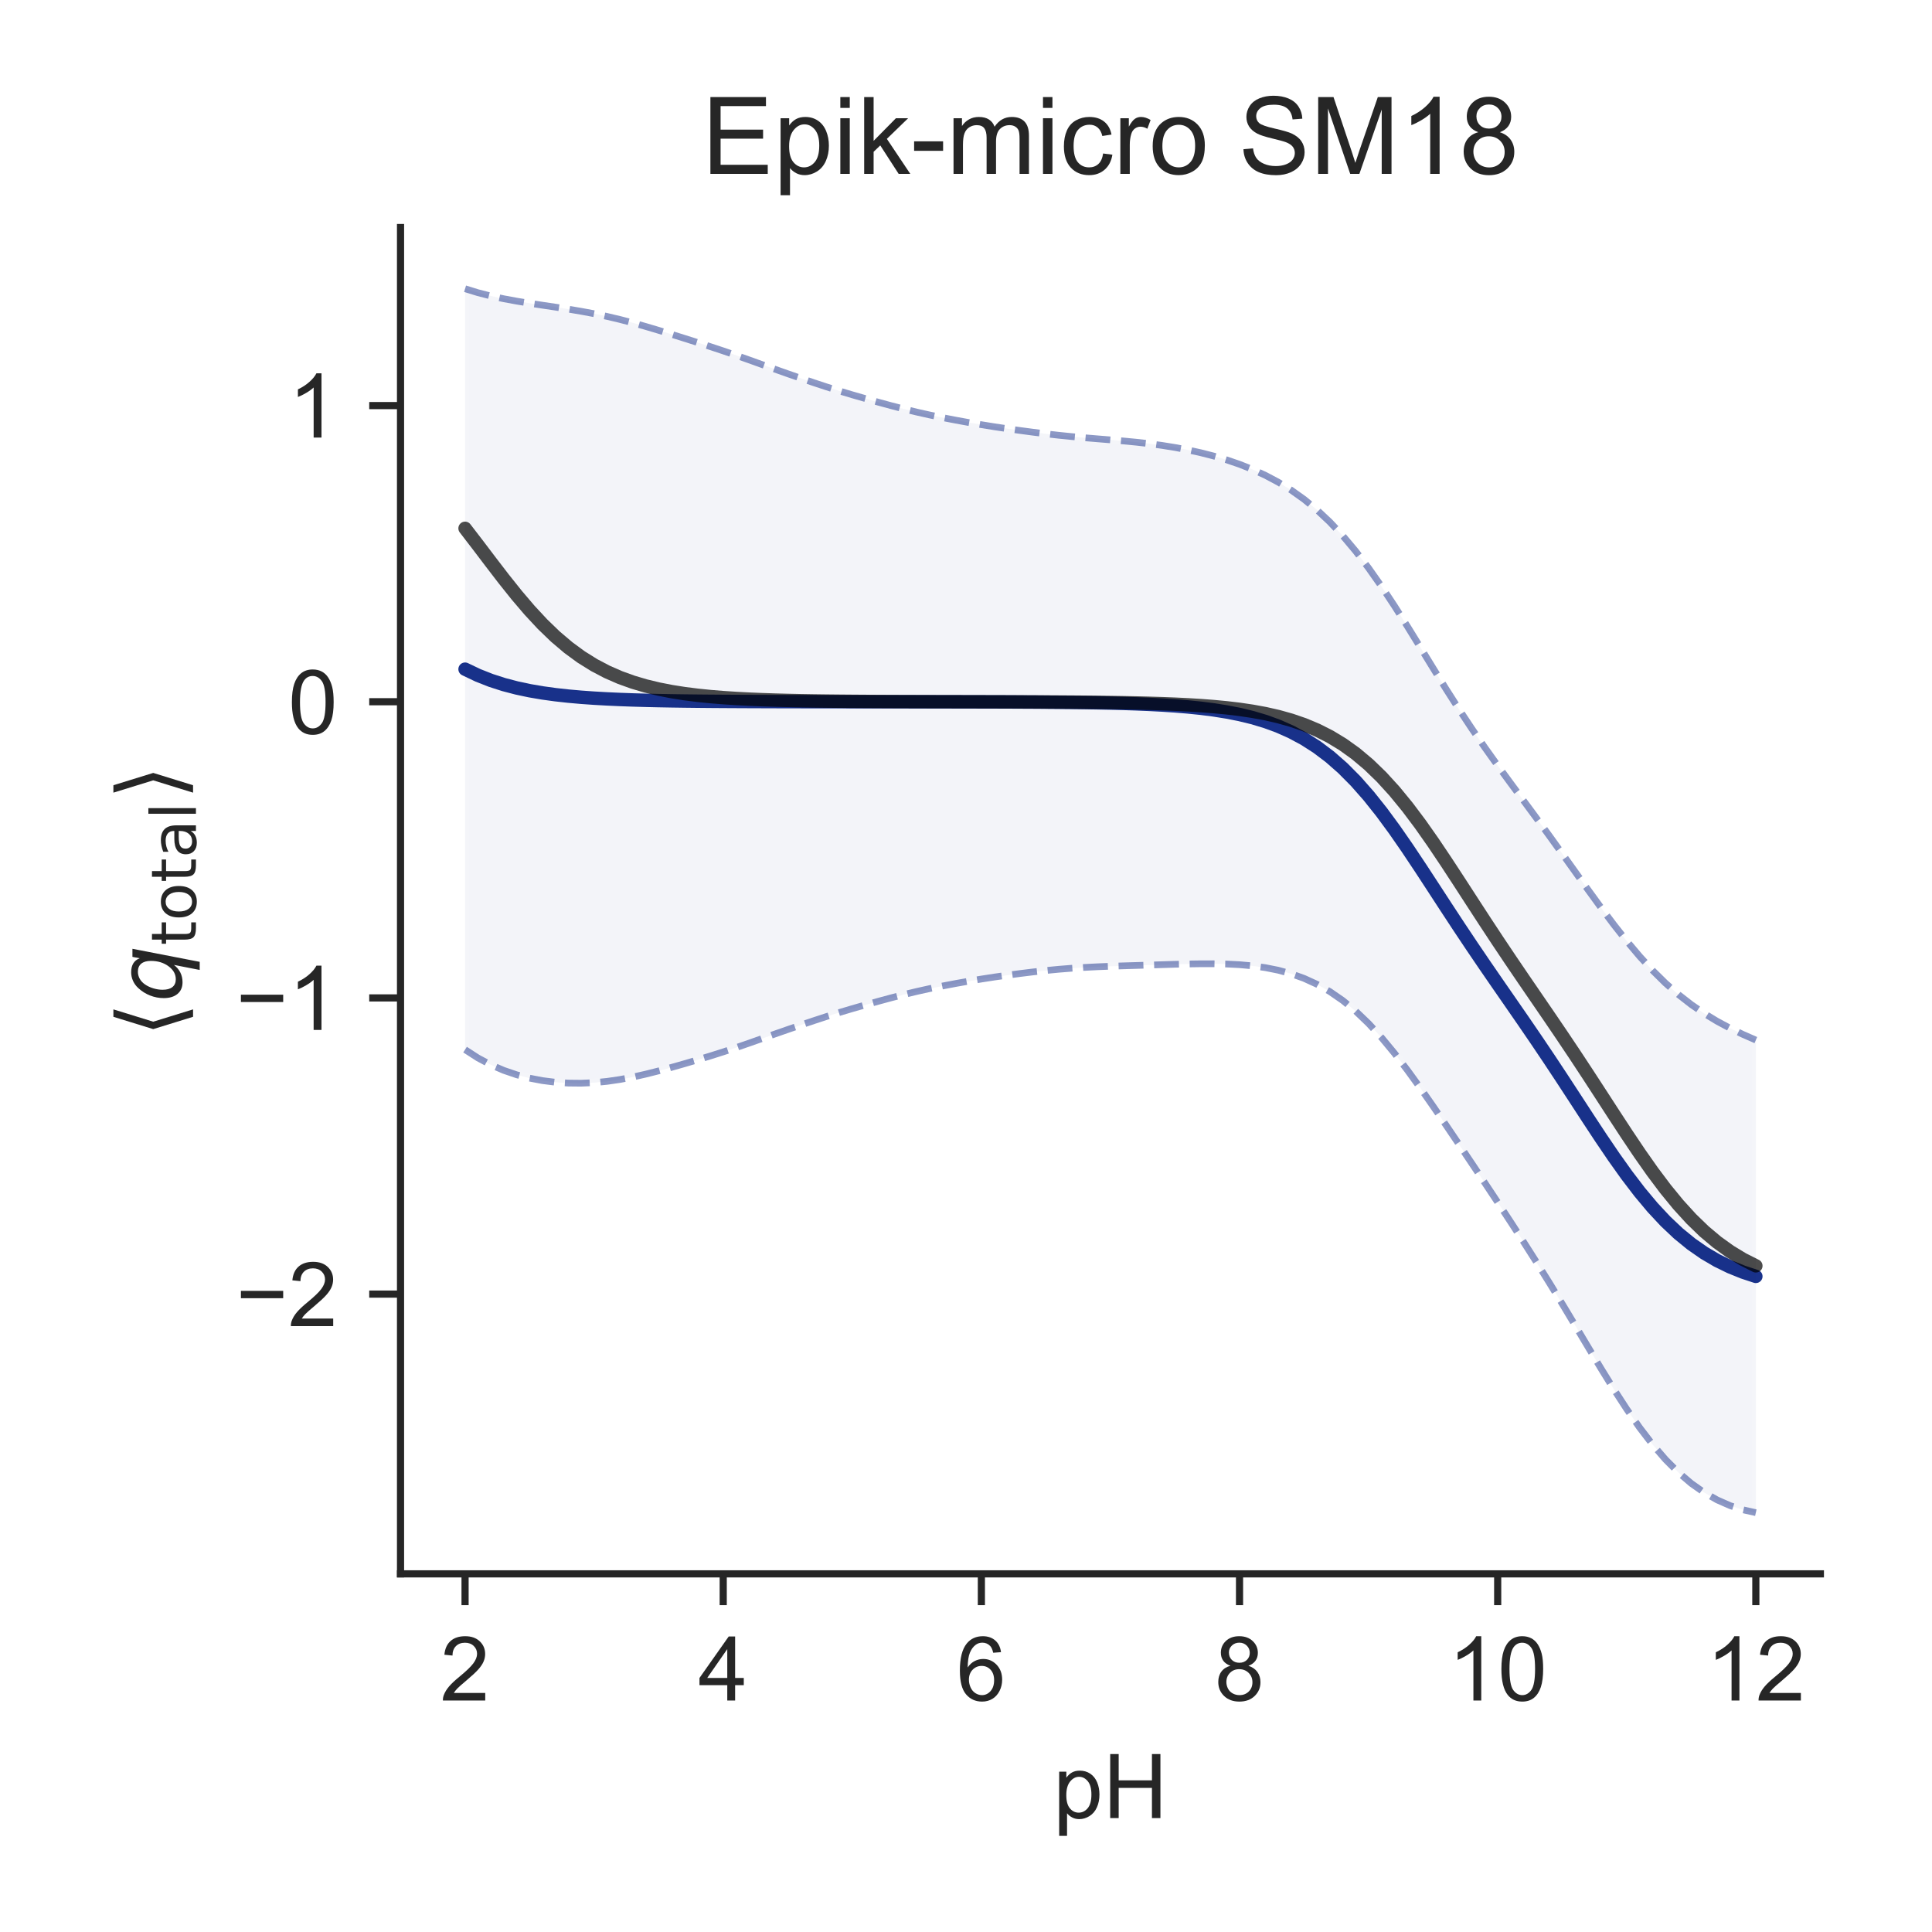<?xml version="1.0" encoding="utf-8" standalone="no"?>
<!DOCTYPE svg PUBLIC "-//W3C//DTD SVG 1.1//EN"
  "http://www.w3.org/Graphics/SVG/1.1/DTD/svg11.dtd">
<!-- Created with matplotlib (http://matplotlib.org/) -->
<svg height="216pt" version="1.1" viewBox="0 0 216 216" width="216pt" xmlns="http://www.w3.org/2000/svg" xmlns:xlink="http://www.w3.org/1999/xlink">
 <defs>
  <style type="text/css">
*{stroke-linecap:butt;stroke-linejoin:round;}
  </style>
 </defs>
 <g id="figure_1">
  <g id="patch_1">
   <path d="M 0 216 
L 216 216 
L 216 0 
L 0 0 
z
" style="fill:#ffffff;"/>
  </g>
  <g id="axes_1">
   <g id="patch_2">
    <path d="M 44.78 175.96 
L 203.52 175.96 
L 203.52 25.44 
L 44.78 25.44 
z
" style="fill:#ffffff;"/>
   </g>
   <g id="matplotlib.axis_1">
    <g id="xtick_1">
     <g id="line2d_1">
      <defs>
       <path d="M 0 0 
L 0 3.5 
" id="ma6ab0b1a2d" style="stroke:#262626;stroke-width:0.8;"/>
      </defs>
      <g>
       <use style="fill:#262626;stroke:#262626;stroke-width:0.8;" x="51.995" xlink:href="#ma6ab0b1a2d" y="175.96"/>
      </g>
     </g>
     <g id="text_1">
      <!-- 2 -->
      <defs>
       <path d="M 50.344 8.453 
L 50.344 0 
L 3.031 0 
Q 2.938 3.172 4.047 6.109 
Q 5.859 10.938 9.828 15.625 
Q 13.812 20.312 21.344 26.469 
Q 33.016 36.031 37.109 41.625 
Q 41.219 47.219 41.219 52.203 
Q 41.219 57.422 37.469 61 
Q 33.734 64.594 27.734 64.594 
Q 21.391 64.594 17.578 60.781 
Q 13.766 56.984 13.719 50.25 
L 4.688 51.172 
Q 5.609 61.281 11.656 66.578 
Q 17.719 71.875 27.938 71.875 
Q 38.234 71.875 44.234 66.156 
Q 50.25 60.453 50.25 52 
Q 50.25 47.703 48.484 43.547 
Q 46.734 39.406 42.656 34.812 
Q 38.578 30.219 29.109 22.219 
Q 21.188 15.578 18.938 13.203 
Q 16.703 10.844 15.234 8.453 
z
" id="ArialMT-32"/>
      </defs>
      <g style="fill:#262626;" transform="translate(49.215 190.118)scale(0.1 -0.1)">
       <use xlink:href="#ArialMT-32"/>
      </g>
     </g>
    </g>
    <g id="xtick_2">
     <g id="line2d_2">
      <g>
       <use style="fill:#262626;stroke:#262626;stroke-width:0.8;" x="80.857" xlink:href="#ma6ab0b1a2d" y="175.96"/>
      </g>
     </g>
     <g id="text_2">
      <!-- 4 -->
      <defs>
       <path d="M 32.328 0 
L 32.328 17.141 
L 1.266 17.141 
L 1.266 25.203 
L 33.938 71.578 
L 41.109 71.578 
L 41.109 25.203 
L 50.781 25.203 
L 50.781 17.141 
L 41.109 17.141 
L 41.109 0 
z
M 32.328 25.203 
L 32.328 57.469 
L 9.906 25.203 
z
" id="ArialMT-34"/>
      </defs>
      <g style="fill:#262626;" transform="translate(78.077 190.118)scale(0.1 -0.1)">
       <use xlink:href="#ArialMT-34"/>
      </g>
     </g>
    </g>
    <g id="xtick_3">
     <g id="line2d_3">
      <g>
       <use style="fill:#262626;stroke:#262626;stroke-width:0.8;" x="109.719" xlink:href="#ma6ab0b1a2d" y="175.96"/>
      </g>
     </g>
     <g id="text_3">
      <!-- 6 -->
      <defs>
       <path d="M 49.75 54.047 
L 41.016 53.375 
Q 39.844 58.547 37.703 60.891 
Q 34.125 64.656 28.906 64.656 
Q 24.703 64.656 21.531 62.312 
Q 17.391 59.281 14.984 53.469 
Q 12.594 47.656 12.5 36.922 
Q 15.672 41.75 20.266 44.094 
Q 24.859 46.438 29.891 46.438 
Q 38.672 46.438 44.844 39.969 
Q 51.031 33.5 51.031 23.25 
Q 51.031 16.5 48.125 10.719 
Q 45.219 4.938 40.141 1.859 
Q 35.062 -1.219 28.609 -1.219 
Q 17.625 -1.219 10.688 6.859 
Q 3.766 14.938 3.766 33.5 
Q 3.766 54.25 11.422 63.672 
Q 18.109 71.875 29.438 71.875 
Q 37.891 71.875 43.281 67.141 
Q 48.688 62.406 49.75 54.047 
z
M 13.875 23.188 
Q 13.875 18.656 15.797 14.5 
Q 17.719 10.359 21.188 8.172 
Q 24.656 6 28.469 6 
Q 34.031 6 38.031 10.484 
Q 42.047 14.984 42.047 22.703 
Q 42.047 30.125 38.078 34.391 
Q 34.125 38.672 28.125 38.672 
Q 22.172 38.672 18.016 34.391 
Q 13.875 30.125 13.875 23.188 
z
" id="ArialMT-36"/>
      </defs>
      <g style="fill:#262626;" transform="translate(106.939 190.118)scale(0.1 -0.1)">
       <use xlink:href="#ArialMT-36"/>
      </g>
     </g>
    </g>
    <g id="xtick_4">
     <g id="line2d_4">
      <g>
       <use style="fill:#262626;stroke:#262626;stroke-width:0.8;" x="138.581" xlink:href="#ma6ab0b1a2d" y="175.96"/>
      </g>
     </g>
     <g id="text_4">
      <!-- 8 -->
      <defs>
       <path d="M 17.672 38.812 
Q 12.203 40.828 9.562 44.531 
Q 6.938 48.25 6.938 53.422 
Q 6.938 61.234 12.547 66.547 
Q 18.172 71.875 27.484 71.875 
Q 36.859 71.875 42.578 66.422 
Q 48.297 60.984 48.297 53.172 
Q 48.297 48.188 45.672 44.5 
Q 43.062 40.828 37.75 38.812 
Q 44.344 36.672 47.781 31.875 
Q 51.219 27.094 51.219 20.453 
Q 51.219 11.281 44.719 5.031 
Q 38.234 -1.219 27.641 -1.219 
Q 17.047 -1.219 10.547 5.047 
Q 4.047 11.328 4.047 20.703 
Q 4.047 27.688 7.594 32.391 
Q 11.141 37.109 17.672 38.812 
z
M 15.922 53.719 
Q 15.922 48.641 19.188 45.406 
Q 22.469 42.188 27.688 42.188 
Q 32.766 42.188 36.016 45.375 
Q 39.266 48.578 39.266 53.219 
Q 39.266 58.062 35.906 61.359 
Q 32.562 64.656 27.594 64.656 
Q 22.562 64.656 19.234 61.422 
Q 15.922 58.203 15.922 53.719 
z
M 13.094 20.656 
Q 13.094 16.891 14.875 13.375 
Q 16.656 9.859 20.172 7.922 
Q 23.688 6 27.734 6 
Q 34.031 6 38.125 10.047 
Q 42.234 14.109 42.234 20.359 
Q 42.234 26.703 38.016 30.859 
Q 33.797 35.016 27.438 35.016 
Q 21.234 35.016 17.156 30.906 
Q 13.094 26.812 13.094 20.656 
z
" id="ArialMT-38"/>
      </defs>
      <g style="fill:#262626;" transform="translate(135.8 190.118)scale(0.1 -0.1)">
       <use xlink:href="#ArialMT-38"/>
      </g>
     </g>
    </g>
    <g id="xtick_5">
     <g id="line2d_5">
      <g>
       <use style="fill:#262626;stroke:#262626;stroke-width:0.8;" x="167.443" xlink:href="#ma6ab0b1a2d" y="175.96"/>
      </g>
     </g>
     <g id="text_5">
      <!-- 10 -->
      <defs>
       <path d="M 37.25 0 
L 28.469 0 
L 28.469 56 
Q 25.297 52.984 20.141 49.953 
Q 14.984 46.922 10.891 45.406 
L 10.891 53.906 
Q 18.266 57.375 23.781 62.297 
Q 29.297 67.234 31.594 71.875 
L 37.25 71.875 
z
" id="ArialMT-31"/>
       <path d="M 4.156 35.297 
Q 4.156 48 6.766 55.734 
Q 9.375 63.484 14.516 67.672 
Q 19.672 71.875 27.484 71.875 
Q 33.25 71.875 37.594 69.547 
Q 41.938 67.234 44.766 62.859 
Q 47.609 58.5 49.219 52.219 
Q 50.828 45.953 50.828 35.297 
Q 50.828 22.703 48.234 14.969 
Q 45.656 7.234 40.5 3 
Q 35.359 -1.219 27.484 -1.219 
Q 17.141 -1.219 11.234 6.203 
Q 4.156 15.141 4.156 35.297 
z
M 13.188 35.297 
Q 13.188 17.672 17.312 11.828 
Q 21.438 6 27.484 6 
Q 33.547 6 37.672 11.859 
Q 41.797 17.719 41.797 35.297 
Q 41.797 52.984 37.672 58.781 
Q 33.547 64.594 27.391 64.594 
Q 21.344 64.594 17.719 59.469 
Q 13.188 52.938 13.188 35.297 
z
" id="ArialMT-30"/>
      </defs>
      <g style="fill:#262626;" transform="translate(161.882 190.118)scale(0.1 -0.1)">
       <use xlink:href="#ArialMT-31"/>
       <use x="55.615" xlink:href="#ArialMT-30"/>
      </g>
     </g>
    </g>
    <g id="xtick_6">
     <g id="line2d_6">
      <g>
       <use style="fill:#262626;stroke:#262626;stroke-width:0.8;" x="196.305" xlink:href="#ma6ab0b1a2d" y="175.96"/>
      </g>
     </g>
     <g id="text_6">
      <!-- 12 -->
      <g style="fill:#262626;" transform="translate(190.744 190.118)scale(0.1 -0.1)">
       <use xlink:href="#ArialMT-31"/>
       <use x="55.615" xlink:href="#ArialMT-32"/>
      </g>
     </g>
    </g>
    <g id="text_7">
     <!-- pH -->
     <defs>
      <path d="M 6.594 -19.875 
L 6.594 51.859 
L 14.594 51.859 
L 14.594 45.125 
Q 17.438 49.078 21 51.047 
Q 24.562 53.031 29.641 53.031 
Q 36.281 53.031 41.359 49.609 
Q 46.438 46.188 49.016 39.953 
Q 51.609 33.734 51.609 26.312 
Q 51.609 18.359 48.75 11.984 
Q 45.906 5.609 40.453 2.219 
Q 35.016 -1.172 29 -1.172 
Q 24.609 -1.172 21.109 0.688 
Q 17.625 2.547 15.375 5.375 
L 15.375 -19.875 
z
M 14.547 25.641 
Q 14.547 15.625 18.594 10.844 
Q 22.656 6.062 28.422 6.062 
Q 34.281 6.062 38.453 11.016 
Q 42.625 15.969 42.625 26.375 
Q 42.625 36.281 38.547 41.203 
Q 34.469 46.141 28.812 46.141 
Q 23.188 46.141 18.859 40.891 
Q 14.547 35.641 14.547 25.641 
z
" id="ArialMT-70"/>
      <path d="M 8.016 0 
L 8.016 71.578 
L 17.484 71.578 
L 17.484 42.188 
L 54.688 42.188 
L 54.688 71.578 
L 64.156 71.578 
L 64.156 0 
L 54.688 0 
L 54.688 33.734 
L 17.484 33.734 
L 17.484 0 
z
" id="ArialMT-48"/>
     </defs>
     <g style="fill:#262626;" transform="translate(117.759 203.263)scale(0.1 -0.1)">
      <use xlink:href="#ArialMT-70"/>
      <use x="55.615" xlink:href="#ArialMT-48"/>
     </g>
    </g>
   </g>
   <g id="matplotlib.axis_2">
    <g id="ytick_1">
     <g id="line2d_7">
      <defs>
       <path d="M 0 0 
L -3.5 0 
" id="m865d9de4e9" style="stroke:#262626;stroke-width:0.8;"/>
      </defs>
      <g>
       <use style="fill:#262626;stroke:#262626;stroke-width:0.8;" x="44.78" xlink:href="#m865d9de4e9" y="144.682"/>
      </g>
     </g>
     <g id="text_8">
      <!-- −2 -->
      <defs>
       <path d="M 52.828 31.203 
L 5.562 31.203 
L 5.562 39.406 
L 52.828 39.406 
z
" id="ArialMT-2212"/>
      </defs>
      <g style="fill:#262626;" transform="translate(26.378 148.261)scale(0.1 -0.1)">
       <use xlink:href="#ArialMT-2212"/>
       <use x="58.398" xlink:href="#ArialMT-32"/>
      </g>
     </g>
    </g>
    <g id="ytick_2">
     <g id="line2d_8">
      <g>
       <use style="fill:#262626;stroke:#262626;stroke-width:0.8;" x="44.78" xlink:href="#m865d9de4e9" y="111.569"/>
      </g>
     </g>
     <g id="text_9">
      <!-- −1 -->
      <g style="fill:#262626;" transform="translate(26.378 115.148)scale(0.1 -0.1)">
       <use xlink:href="#ArialMT-2212"/>
       <use x="58.398" xlink:href="#ArialMT-31"/>
      </g>
     </g>
    </g>
    <g id="ytick_3">
     <g id="line2d_9">
      <g>
       <use style="fill:#262626;stroke:#262626;stroke-width:0.8;" x="44.78" xlink:href="#m865d9de4e9" y="78.456"/>
      </g>
     </g>
     <g id="text_10">
      <!-- 0 -->
      <g style="fill:#262626;" transform="translate(32.219 82.035)scale(0.1 -0.1)">
       <use xlink:href="#ArialMT-30"/>
      </g>
     </g>
    </g>
    <g id="ytick_4">
     <g id="line2d_10">
      <g>
       <use style="fill:#262626;stroke:#262626;stroke-width:0.8;" x="44.78" xlink:href="#m865d9de4e9" y="45.343"/>
      </g>
     </g>
     <g id="text_11">
      <!-- 1 -->
      <g style="fill:#262626;" transform="translate(32.219 48.922)scale(0.1 -0.1)">
       <use xlink:href="#ArialMT-31"/>
      </g>
     </g>
    </g>
    <g id="text_12">
     <!-- $\langle q_\mathsf{total} \rangle$ -->
     <defs>
      <path d="M 8.938 31.344 
L 22.703 75.875 
L 31 75.875 
L 17.234 31.344 
L 31 -13.188 
L 22.703 -13.188 
z
" id="DejaVuSans-27e8"/>
      <path d="M 41.703 8.203 
Q 38.094 3.469 33.172 1.016 
Q 28.266 -1.422 22.312 -1.422 
Q 14.016 -1.422 9.297 4.172 
Q 4.594 9.766 4.594 19.578 
Q 4.594 27.484 7.5 34.859 
Q 10.406 42.234 15.828 48.094 
Q 19.344 51.906 23.906 53.953 
Q 28.469 56 33.5 56 
Q 39.547 56 43.453 53.609 
Q 47.359 51.219 49.125 46.391 
L 50.688 54.594 
L 59.719 54.594 
L 45.125 -20.609 
L 36.078 -20.609 
z
M 13.922 20.906 
Q 13.922 13.672 16.938 9.891 
Q 19.969 6.109 25.688 6.109 
Q 34.188 6.109 40.188 14.234 
Q 46.188 22.359 46.188 33.984 
Q 46.188 41.016 43.078 44.75 
Q 39.984 48.484 34.188 48.484 
Q 29.938 48.484 26.312 46.5 
Q 22.703 44.531 20.016 40.719 
Q 17.188 36.719 15.547 31.344 
Q 13.922 25.984 13.922 20.906 
z
" id="DejaVuSans-Oblique-71"/>
      <path d="M 18.312 70.219 
L 18.312 54.688 
L 36.812 54.688 
L 36.812 47.703 
L 18.312 47.703 
L 18.312 18.016 
Q 18.312 11.328 20.141 9.422 
Q 21.969 7.516 27.594 7.516 
L 36.812 7.516 
L 36.812 0 
L 27.594 0 
Q 17.188 0 13.234 3.875 
Q 9.281 7.766 9.281 18.016 
L 9.281 47.703 
L 2.688 47.703 
L 2.688 54.688 
L 9.281 54.688 
L 9.281 70.219 
z
" id="DejaVuSans-74"/>
      <path d="M 30.609 48.391 
Q 23.391 48.391 19.188 42.75 
Q 14.984 37.109 14.984 27.297 
Q 14.984 17.484 19.156 11.844 
Q 23.344 6.203 30.609 6.203 
Q 37.797 6.203 41.984 11.859 
Q 46.188 17.531 46.188 27.297 
Q 46.188 37.016 41.984 42.703 
Q 37.797 48.391 30.609 48.391 
z
M 30.609 56 
Q 42.328 56 49.016 48.375 
Q 55.719 40.766 55.719 27.297 
Q 55.719 13.875 49.016 6.219 
Q 42.328 -1.422 30.609 -1.422 
Q 18.844 -1.422 12.172 6.219 
Q 5.516 13.875 5.516 27.297 
Q 5.516 40.766 12.172 48.375 
Q 18.844 56 30.609 56 
z
" id="DejaVuSans-6f"/>
      <path d="M 34.281 27.484 
Q 23.391 27.484 19.188 25 
Q 14.984 22.516 14.984 16.5 
Q 14.984 11.719 18.141 8.906 
Q 21.297 6.109 26.703 6.109 
Q 34.188 6.109 38.703 11.406 
Q 43.219 16.703 43.219 25.484 
L 43.219 27.484 
z
M 52.203 31.203 
L 52.203 0 
L 43.219 0 
L 43.219 8.297 
Q 40.141 3.328 35.547 0.953 
Q 30.953 -1.422 24.312 -1.422 
Q 15.922 -1.422 10.953 3.297 
Q 6 8.016 6 15.922 
Q 6 25.141 12.172 29.828 
Q 18.359 34.516 30.609 34.516 
L 43.219 34.516 
L 43.219 35.406 
Q 43.219 41.609 39.141 45 
Q 35.062 48.391 27.688 48.391 
Q 23 48.391 18.547 47.266 
Q 14.109 46.141 10.016 43.891 
L 10.016 52.203 
Q 14.938 54.109 19.578 55.047 
Q 24.219 56 28.609 56 
Q 40.484 56 46.344 49.844 
Q 52.203 43.703 52.203 31.203 
z
" id="DejaVuSans-61"/>
      <path d="M 9.422 75.984 
L 18.406 75.984 
L 18.406 0 
L 9.422 0 
z
" id="DejaVuSans-6c"/>
      <path d="M 30.078 31.344 
L 16.312 -13.188 
L 8.016 -13.188 
L 21.781 31.344 
L 8.016 75.875 
L 16.312 75.875 
z
" id="DejaVuSans-27e9"/>
     </defs>
     <g style="fill:#262626;" transform="translate(20.278 115.95)rotate(-90)scale(0.1 -0.1)">
      <use transform="translate(0 0.125)" xlink:href="#DejaVuSans-27e8"/>
      <use transform="translate(39.014 0.125)" xlink:href="#DejaVuSans-Oblique-71"/>
      <use transform="translate(102.49 -16.281)scale(0.7)" xlink:href="#DejaVuSans-74"/>
      <use transform="translate(129.937 -16.281)scale(0.7)" xlink:href="#DejaVuSans-6f"/>
      <use transform="translate(172.764 -16.281)scale(0.7)" xlink:href="#DejaVuSans-74"/>
      <use transform="translate(200.21 -16.281)scale(0.7)" xlink:href="#DejaVuSans-61"/>
      <use transform="translate(243.105 -16.281)scale(0.7)" xlink:href="#DejaVuSans-6c"/>
      <use transform="translate(265.288 0.125)" xlink:href="#DejaVuSans-27e9"/>
     </g>
    </g>
   </g>
   <g id="PolyCollection_1">
    <defs>
     <path d="M 51.995 -183.718 
L 51.995 -98.651 
L 53.439 -97.717 
L 54.882 -96.95 
L 56.325 -96.329 
L 57.768 -95.838 
L 59.211 -95.461 
L 60.654 -95.186 
L 62.097 -95.004 
L 63.54 -94.909 
L 64.983 -94.895 
L 66.426 -94.96 
L 67.869 -95.101 
L 69.313 -95.312 
L 70.756 -95.586 
L 72.199 -95.911 
L 73.642 -96.275 
L 75.085 -96.667 
L 76.528 -97.077 
L 77.971 -97.502 
L 79.414 -97.941 
L 80.857 -98.399 
L 82.3 -98.877 
L 83.743 -99.374 
L 85.187 -99.884 
L 86.63 -100.394 
L 88.073 -100.898 
L 89.516 -101.393 
L 90.959 -101.879 
L 92.402 -102.351 
L 93.845 -102.803 
L 95.288 -103.234 
L 96.731 -103.647 
L 98.174 -104.048 
L 99.617 -104.438 
L 101.061 -104.809 
L 102.504 -105.156 
L 103.947 -105.475 
L 105.39 -105.767 
L 106.833 -106.041 
L 108.276 -106.299 
L 109.719 -106.541 
L 111.162 -106.764 
L 112.605 -106.969 
L 114.048 -107.159 
L 115.491 -107.336 
L 116.935 -107.496 
L 118.378 -107.635 
L 119.821 -107.75 
L 121.264 -107.843 
L 122.707 -107.915 
L 124.15 -107.972 
L 125.593 -108.018 
L 127.036 -108.06 
L 128.479 -108.104 
L 129.922 -108.149 
L 131.365 -108.192 
L 132.809 -108.227 
L 134.252 -108.249 
L 135.695 -108.25 
L 137.138 -108.22 
L 138.581 -108.147 
L 140.024 -108.017 
L 141.467 -107.816 
L 142.91 -107.528 
L 144.353 -107.135 
L 145.796 -106.617 
L 147.239 -105.957 
L 148.683 -105.138 
L 150.126 -104.141 
L 151.569 -102.953 
L 153.012 -101.569 
L 154.455 -99.996 
L 155.898 -98.252 
L 157.341 -96.368 
L 158.784 -94.377 
L 160.227 -92.314 
L 161.67 -90.205 
L 163.113 -88.07 
L 164.557 -85.921 
L 166 -83.761 
L 167.443 -81.587 
L 168.886 -79.393 
L 170.329 -77.167 
L 171.772 -74.902 
L 173.215 -72.589 
L 174.658 -70.228 
L 176.101 -67.827 
L 177.544 -65.41 
L 178.987 -63.012 
L 180.431 -60.678 
L 181.874 -58.455 
L 183.317 -56.385 
L 184.76 -54.503 
L 186.203 -52.831 
L 187.646 -51.38 
L 189.089 -50.15 
L 190.532 -49.131 
L 191.975 -48.311 
L 193.418 -47.674 
L 194.861 -47.204 
L 196.305 -46.882 
L 196.305 -99.718 
L 196.305 -99.718 
L 194.861 -100.352 
L 193.418 -101.047 
L 191.975 -101.821 
L 190.532 -102.694 
L 189.089 -103.685 
L 187.646 -104.811 
L 186.203 -106.082 
L 184.76 -107.505 
L 183.317 -109.076 
L 181.874 -110.787 
L 180.431 -112.616 
L 178.987 -114.539 
L 177.544 -116.523 
L 176.101 -118.539 
L 174.658 -120.558 
L 173.215 -122.561 
L 171.772 -124.539 
L 170.329 -126.494 
L 168.886 -128.443 
L 167.443 -130.412 
L 166 -132.433 
L 164.557 -134.526 
L 163.113 -136.706 
L 161.67 -138.967 
L 160.227 -141.292 
L 158.784 -143.645 
L 157.341 -145.983 
L 155.898 -148.261 
L 154.455 -150.439 
L 153.012 -152.486 
L 151.569 -154.377 
L 150.126 -156.096 
L 148.683 -157.633 
L 147.239 -158.991 
L 145.796 -160.177 
L 144.353 -161.205 
L 142.91 -162.093 
L 141.467 -162.86 
L 140.024 -163.522 
L 138.581 -164.092 
L 137.138 -164.586 
L 135.695 -165.014 
L 134.252 -165.382 
L 132.809 -165.699 
L 131.365 -165.97 
L 129.922 -166.201 
L 128.479 -166.397 
L 127.036 -166.561 
L 125.593 -166.699 
L 124.15 -166.821 
L 122.707 -166.938 
L 121.264 -167.058 
L 119.821 -167.189 
L 118.378 -167.335 
L 116.935 -167.498 
L 115.491 -167.678 
L 114.048 -167.87 
L 112.605 -168.072 
L 111.162 -168.287 
L 109.719 -168.518 
L 108.276 -168.766 
L 106.833 -169.029 
L 105.39 -169.307 
L 103.947 -169.603 
L 102.504 -169.925 
L 101.061 -170.274 
L 99.617 -170.648 
L 98.174 -171.04 
L 96.731 -171.444 
L 95.288 -171.859 
L 93.845 -172.292 
L 92.402 -172.747 
L 90.959 -173.223 
L 89.516 -173.713 
L 88.073 -174.214 
L 86.63 -174.725 
L 85.187 -175.244 
L 83.743 -175.764 
L 82.3 -176.274 
L 80.857 -176.769 
L 79.414 -177.247 
L 77.971 -177.713 
L 76.528 -178.171 
L 75.085 -178.623 
L 73.642 -179.067 
L 72.199 -179.496 
L 70.756 -179.904 
L 69.313 -180.282 
L 67.869 -180.623 
L 66.426 -180.926 
L 64.983 -181.195 
L 63.54 -181.437 
L 62.097 -181.661 
L 60.654 -181.876 
L 59.211 -182.096 
L 57.768 -182.332 
L 56.325 -182.597 
L 54.882 -182.905 
L 53.439 -183.274 
L 51.995 -183.718 
z
" id="m8ab8dff8b8" style="stroke:#ffffff;stroke-opacity:0.05;"/>
    </defs>
    <g clip-path="url(#pe9c4410e74)">
     <use style="fill:#001c7f;fill-opacity:0.05;stroke:#ffffff;stroke-opacity:0.05;" x="0" xlink:href="#m8ab8dff8b8" y="216"/>
    </g>
   </g>
   <g id="line2d_11">
    <path clip-path="url(#pe9c4410e74)" d="M 51.995 74.815 
L 53.439 75.504 
L 54.882 76.072 
L 56.325 76.537 
L 57.768 76.915 
L 59.211 77.222 
L 60.654 77.469 
L 62.097 77.668 
L 63.54 77.827 
L 64.983 77.955 
L 66.426 78.057 
L 67.869 78.138 
L 69.313 78.203 
L 70.756 78.255 
L 72.199 78.296 
L 73.642 78.329 
L 75.085 78.355 
L 76.528 78.376 
L 77.971 78.392 
L 79.414 78.406 
L 80.857 78.416 
L 82.3 78.424 
L 83.743 78.431 
L 85.187 78.436 
L 86.63 78.441 
L 88.073 78.444 
L 89.516 78.447 
L 90.959 78.449 
L 92.402 78.451 
L 93.845 78.452 
L 95.288 78.454 
L 96.731 78.455 
L 98.174 78.456 
L 99.617 78.457 
L 101.061 78.458 
L 102.504 78.46 
L 103.947 78.461 
L 105.39 78.463 
L 106.833 78.465 
L 108.276 78.468 
L 109.719 78.471 
L 111.162 78.475 
L 112.605 78.479 
L 114.048 78.486 
L 115.491 78.493 
L 116.935 78.503 
L 118.378 78.515 
L 119.821 78.53 
L 121.264 78.55 
L 122.707 78.574 
L 124.15 78.604 
L 125.593 78.642 
L 127.036 78.69 
L 128.479 78.75 
L 129.922 78.825 
L 131.365 78.919 
L 132.809 79.037 
L 134.252 79.184 
L 135.695 79.368 
L 137.138 79.597 
L 138.581 79.88 
L 140.024 80.231 
L 141.467 80.662 
L 142.91 81.189 
L 144.353 81.83 
L 145.796 82.603 
L 147.239 83.526 
L 148.683 84.614 
L 150.126 85.882 
L 151.569 87.335 
L 153.012 88.972 
L 154.455 90.782 
L 155.898 92.744 
L 157.341 94.825 
L 158.784 96.989 
L 160.227 99.197 
L 161.67 101.414 
L 163.113 103.612 
L 164.557 105.777 
L 166 107.903 
L 167.443 110 
L 168.886 112.082 
L 170.329 114.17 
L 171.772 116.28 
L 173.215 118.425 
L 174.658 120.607 
L 176.101 122.817 
L 177.544 125.034 
L 178.987 127.225 
L 180.431 129.353 
L 181.874 131.379 
L 183.317 133.269 
L 184.76 134.996 
L 186.203 136.543 
L 187.646 137.905 
L 189.089 139.083 
L 190.532 140.087 
L 191.975 140.934 
L 193.418 141.639 
L 194.861 142.222 
L 196.305 142.7 
" style="fill:none;opacity:0.9;stroke:#001c7f;stroke-linecap:round;stroke-width:1.5;"/>
   </g>
   <g id="line2d_12">
    <path clip-path="url(#pe9c4410e74)" d="M 51.995 59.069 
L 53.439 60.948 
L 54.882 62.852 
L 56.325 64.731 
L 57.768 66.538 
L 59.211 68.232 
L 60.654 69.784 
L 62.097 71.176 
L 63.54 72.399 
L 64.983 73.457 
L 66.426 74.358 
L 67.869 75.116 
L 69.313 75.747 
L 70.756 76.267 
L 72.199 76.693 
L 73.642 77.04 
L 75.085 77.322 
L 76.528 77.549 
L 77.971 77.731 
L 79.414 77.878 
L 80.857 77.995 
L 82.3 78.089 
L 83.743 78.164 
L 85.187 78.224 
L 86.63 78.271 
L 88.073 78.309 
L 89.516 78.34 
L 90.959 78.364 
L 92.402 78.383 
L 93.845 78.398 
L 95.288 78.41 
L 96.731 78.42 
L 98.174 78.428 
L 99.617 78.435 
L 101.061 78.44 
L 102.504 78.444 
L 103.947 78.448 
L 105.39 78.451 
L 106.833 78.454 
L 108.276 78.457 
L 109.719 78.46 
L 111.162 78.463 
L 112.605 78.467 
L 114.048 78.471 
L 115.491 78.476 
L 116.935 78.482 
L 118.378 78.49 
L 119.821 78.499 
L 121.264 78.51 
L 122.707 78.525 
L 124.15 78.543 
L 125.593 78.565 
L 127.036 78.593 
L 128.479 78.629 
L 129.922 78.673 
L 131.365 78.729 
L 132.809 78.8 
L 134.252 78.887 
L 135.695 78.997 
L 137.138 79.135 
L 138.581 79.306 
L 140.024 79.52 
L 141.467 79.785 
L 142.91 80.113 
L 144.353 80.518 
L 145.796 81.014 
L 147.239 81.618 
L 148.683 82.348 
L 150.126 83.222 
L 151.569 84.258 
L 153.012 85.47 
L 154.455 86.866 
L 155.898 88.449 
L 157.341 90.21 
L 158.784 92.131 
L 160.227 94.185 
L 161.67 96.334 
L 163.113 98.541 
L 164.557 100.77 
L 166 102.99 
L 167.443 105.181 
L 168.886 107.337 
L 170.329 109.462 
L 171.772 111.569 
L 173.215 113.676 
L 174.658 115.801 
L 176.101 117.957 
L 177.544 120.149 
L 178.987 122.369 
L 180.431 124.597 
L 181.874 126.804 
L 183.317 128.954 
L 184.76 131.007 
L 186.203 132.928 
L 187.646 134.689 
L 189.089 136.272 
L 190.532 137.669 
L 191.975 138.88 
L 193.418 139.916 
L 194.861 140.791 
L 196.305 141.521 
" style="fill:none;opacity:0.7;stroke:#000000;stroke-linecap:round;stroke-width:1.5;"/>
   </g>
   <g id="line2d_13">
    <path clip-path="url(#pe9c4410e74)" d="M 51.995 32.282 
L 53.439 32.726 
L 54.882 33.095 
L 56.325 33.403 
L 57.768 33.668 
L 59.211 33.904 
L 60.654 34.124 
L 62.097 34.339 
L 63.54 34.563 
L 64.983 34.805 
L 66.426 35.074 
L 67.869 35.377 
L 69.313 35.718 
L 70.756 36.096 
L 72.199 36.504 
L 73.642 36.933 
L 75.085 37.377 
L 76.528 37.829 
L 77.971 38.287 
L 79.414 38.753 
L 80.857 39.231 
L 82.3 39.726 
L 83.743 40.236 
L 85.187 40.756 
L 86.63 41.275 
L 88.073 41.786 
L 89.516 42.287 
L 90.959 42.777 
L 92.402 43.253 
L 93.845 43.708 
L 95.288 44.141 
L 96.731 44.556 
L 98.174 44.96 
L 99.617 45.352 
L 101.061 45.726 
L 102.504 46.075 
L 103.947 46.397 
L 105.39 46.693 
L 106.833 46.971 
L 108.276 47.234 
L 109.719 47.482 
L 111.162 47.713 
L 112.605 47.928 
L 114.048 48.13 
L 115.491 48.322 
L 116.935 48.502 
L 118.378 48.665 
L 119.821 48.811 
L 121.264 48.942 
L 122.707 49.062 
L 124.15 49.179 
L 125.593 49.301 
L 127.036 49.439 
L 128.479 49.603 
L 129.922 49.799 
L 131.365 50.03 
L 132.809 50.301 
L 134.252 50.618 
L 135.695 50.986 
L 137.138 51.414 
L 138.581 51.908 
L 140.024 52.478 
L 141.467 53.14 
L 142.91 53.907 
L 144.353 54.795 
L 145.796 55.823 
L 147.239 57.009 
L 148.683 58.367 
L 150.126 59.904 
L 151.569 61.623 
L 153.012 63.514 
L 154.455 65.561 
L 155.898 67.739 
L 157.341 70.017 
L 158.784 72.355 
L 160.227 74.708 
L 161.67 77.033 
L 163.113 79.294 
L 164.557 81.474 
L 166 83.567 
L 167.443 85.588 
L 168.886 87.557 
L 170.329 89.506 
L 171.772 91.461 
L 173.215 93.439 
L 174.658 95.442 
L 176.101 97.461 
L 177.544 99.477 
L 178.987 101.461 
L 180.431 103.384 
L 181.874 105.213 
L 183.317 106.924 
L 184.76 108.495 
L 186.203 109.918 
L 187.646 111.189 
L 189.089 112.315 
L 190.532 113.306 
L 191.975 114.179 
L 193.418 114.953 
L 194.861 115.648 
L 196.305 116.282 
" style="fill:none;opacity:0.45;stroke:#001c7f;stroke-dasharray:2.775,1.2;stroke-dashoffset:0;stroke-width:0.75;"/>
   </g>
   <g id="line2d_14">
    <path clip-path="url(#pe9c4410e74)" d="M 51.995 117.349 
L 53.439 118.283 
L 54.882 119.05 
L 56.325 119.671 
L 57.768 120.162 
L 59.211 120.539 
L 60.654 120.814 
L 62.097 120.996 
L 63.54 121.091 
L 64.983 121.105 
L 66.426 121.04 
L 67.869 120.899 
L 69.313 120.688 
L 70.756 120.414 
L 72.199 120.089 
L 73.642 119.725 
L 75.085 119.333 
L 76.528 118.923 
L 77.971 118.498 
L 79.414 118.059 
L 80.857 117.601 
L 82.3 117.123 
L 83.743 116.626 
L 85.187 116.116 
L 86.63 115.606 
L 88.073 115.102 
L 89.516 114.607 
L 90.959 114.121 
L 92.402 113.649 
L 93.845 113.197 
L 95.288 112.766 
L 96.731 112.353 
L 98.174 111.952 
L 99.617 111.562 
L 101.061 111.191 
L 102.504 110.844 
L 103.947 110.525 
L 105.39 110.233 
L 106.833 109.959 
L 108.276 109.701 
L 109.719 109.459 
L 111.162 109.236 
L 112.605 109.031 
L 114.048 108.841 
L 115.491 108.664 
L 116.935 108.504 
L 118.378 108.365 
L 119.821 108.25 
L 121.264 108.157 
L 122.707 108.085 
L 124.15 108.028 
L 125.593 107.982 
L 127.036 107.94 
L 128.479 107.896 
L 129.922 107.851 
L 131.365 107.808 
L 132.809 107.773 
L 134.252 107.751 
L 135.695 107.75 
L 137.138 107.78 
L 138.581 107.853 
L 140.024 107.983 
L 141.467 108.184 
L 142.91 108.472 
L 144.353 108.865 
L 145.796 109.383 
L 147.239 110.043 
L 148.683 110.862 
L 150.126 111.859 
L 151.569 113.047 
L 153.012 114.431 
L 154.455 116.004 
L 155.898 117.748 
L 157.341 119.632 
L 158.784 121.623 
L 160.227 123.686 
L 161.67 125.795 
L 163.113 127.93 
L 164.557 130.079 
L 166 132.239 
L 167.443 134.413 
L 168.886 136.607 
L 170.329 138.833 
L 171.772 141.098 
L 173.215 143.411 
L 174.658 145.772 
L 176.101 148.173 
L 177.544 150.59 
L 178.987 152.988 
L 180.431 155.322 
L 181.874 157.545 
L 183.317 159.615 
L 184.76 161.497 
L 186.203 163.169 
L 187.646 164.62 
L 189.089 165.85 
L 190.532 166.869 
L 191.975 167.689 
L 193.418 168.326 
L 194.861 168.796 
L 196.305 169.118 
" style="fill:none;opacity:0.45;stroke:#001c7f;stroke-dasharray:2.775,1.2;stroke-dashoffset:0;stroke-width:0.75;"/>
   </g>
   <g id="patch_3">
    <path d="M 44.78 175.96 
L 44.78 25.44 
" style="fill:none;stroke:#262626;stroke-linecap:square;stroke-linejoin:miter;stroke-width:0.8;"/>
   </g>
   <g id="patch_4">
    <path d="M 44.78 175.96 
L 203.52 175.96 
" style="fill:none;stroke:#262626;stroke-linecap:square;stroke-linejoin:miter;stroke-width:0.8;"/>
   </g>
   <g id="text_13">
    <!-- Epik-micro SM18 -->
    <defs>
     <path d="M 7.906 0 
L 7.906 71.578 
L 59.672 71.578 
L 59.672 63.141 
L 17.391 63.141 
L 17.391 41.219 
L 56.984 41.219 
L 56.984 32.812 
L 17.391 32.812 
L 17.391 8.453 
L 61.328 8.453 
L 61.328 0 
z
" id="ArialMT-45"/>
     <path d="M 6.641 61.469 
L 6.641 71.578 
L 15.438 71.578 
L 15.438 61.469 
z
M 6.641 0 
L 6.641 51.859 
L 15.438 51.859 
L 15.438 0 
z
" id="ArialMT-69"/>
     <path d="M 6.641 0 
L 6.641 71.578 
L 15.438 71.578 
L 15.438 30.766 
L 36.234 51.859 
L 47.609 51.859 
L 27.781 32.625 
L 49.609 0 
L 38.766 0 
L 21.625 26.516 
L 15.438 20.562 
L 15.438 0 
z
" id="ArialMT-6b"/>
     <path d="M 3.172 21.484 
L 3.172 30.328 
L 30.172 30.328 
L 30.172 21.484 
z
" id="ArialMT-2d"/>
     <path d="M 6.594 0 
L 6.594 51.859 
L 14.453 51.859 
L 14.453 44.578 
Q 16.891 48.391 20.938 50.703 
Q 25 53.031 30.172 53.031 
Q 35.938 53.031 39.625 50.641 
Q 43.312 48.25 44.828 43.953 
Q 50.984 53.031 60.844 53.031 
Q 68.562 53.031 72.703 48.75 
Q 76.859 44.484 76.859 35.594 
L 76.859 0 
L 68.109 0 
L 68.109 32.672 
Q 68.109 37.938 67.25 40.25 
Q 66.406 42.578 64.156 43.984 
Q 61.922 45.406 58.891 45.406 
Q 53.422 45.406 49.797 41.766 
Q 46.188 38.141 46.188 30.125 
L 46.188 0 
L 37.406 0 
L 37.406 33.688 
Q 37.406 39.547 35.25 42.469 
Q 33.109 45.406 28.219 45.406 
Q 24.516 45.406 21.359 43.453 
Q 18.219 41.5 16.797 37.734 
Q 15.375 33.984 15.375 26.906 
L 15.375 0 
z
" id="ArialMT-6d"/>
     <path d="M 40.438 19 
L 49.078 17.875 
Q 47.656 8.938 41.812 3.875 
Q 35.984 -1.172 27.484 -1.172 
Q 16.844 -1.172 10.375 5.781 
Q 3.906 12.75 3.906 25.734 
Q 3.906 34.125 6.688 40.422 
Q 9.469 46.734 15.156 49.875 
Q 20.844 53.031 27.547 53.031 
Q 35.984 53.031 41.359 48.75 
Q 46.734 44.484 48.25 36.625 
L 39.703 35.297 
Q 38.484 40.531 35.375 43.156 
Q 32.281 45.797 27.875 45.797 
Q 21.234 45.797 17.078 41.031 
Q 12.938 36.281 12.938 25.984 
Q 12.938 15.531 16.938 10.797 
Q 20.953 6.062 27.391 6.062 
Q 32.562 6.062 36.031 9.234 
Q 39.5 12.406 40.438 19 
z
" id="ArialMT-63"/>
     <path d="M 6.5 0 
L 6.5 51.859 
L 14.406 51.859 
L 14.406 44 
Q 17.438 49.516 20 51.266 
Q 22.562 53.031 25.641 53.031 
Q 30.078 53.031 34.672 50.203 
L 31.641 42.047 
Q 28.422 43.953 25.203 43.953 
Q 22.312 43.953 20.016 42.219 
Q 17.719 40.484 16.75 37.406 
Q 15.281 32.719 15.281 27.156 
L 15.281 0 
z
" id="ArialMT-72"/>
     <path d="M 3.328 25.922 
Q 3.328 40.328 11.328 47.266 
Q 18.016 53.031 27.641 53.031 
Q 38.328 53.031 45.109 46.016 
Q 51.906 39.016 51.906 26.656 
Q 51.906 16.656 48.906 10.906 
Q 45.906 5.172 40.156 2 
Q 34.422 -1.172 27.641 -1.172 
Q 16.75 -1.172 10.031 5.812 
Q 3.328 12.797 3.328 25.922 
z
M 12.359 25.922 
Q 12.359 15.969 16.703 11.016 
Q 21.047 6.062 27.641 6.062 
Q 34.188 6.062 38.531 11.031 
Q 42.875 16.016 42.875 26.219 
Q 42.875 35.844 38.5 40.797 
Q 34.125 45.75 27.641 45.75 
Q 21.047 45.75 16.703 40.812 
Q 12.359 35.891 12.359 25.922 
z
" id="ArialMT-6f"/>
     <path id="ArialMT-20"/>
     <path d="M 4.5 23 
L 13.422 23.781 
Q 14.062 18.406 16.375 14.969 
Q 18.703 11.531 23.578 9.406 
Q 28.469 7.281 34.578 7.281 
Q 39.984 7.281 44.141 8.891 
Q 48.297 10.5 50.312 13.297 
Q 52.344 16.109 52.344 19.438 
Q 52.344 22.797 50.391 25.312 
Q 48.438 27.828 43.953 29.547 
Q 41.062 30.672 31.203 33.031 
Q 21.344 35.406 17.391 37.5 
Q 12.25 40.188 9.734 44.156 
Q 7.234 48.141 7.234 53.078 
Q 7.234 58.5 10.297 63.203 
Q 13.375 67.922 19.281 70.359 
Q 25.203 72.797 32.422 72.797 
Q 40.375 72.797 46.453 70.234 
Q 52.547 67.672 55.812 62.688 
Q 59.078 57.719 59.328 51.422 
L 50.25 50.734 
Q 49.516 57.516 45.281 60.984 
Q 41.062 64.453 32.812 64.453 
Q 24.219 64.453 20.281 61.297 
Q 16.359 58.156 16.359 53.719 
Q 16.359 49.859 19.141 47.359 
Q 21.875 44.875 33.422 42.266 
Q 44.969 39.656 49.266 37.703 
Q 55.516 34.812 58.484 30.391 
Q 61.469 25.984 61.469 20.219 
Q 61.469 14.5 58.203 9.438 
Q 54.938 4.391 48.797 1.578 
Q 42.672 -1.219 35.016 -1.219 
Q 25.297 -1.219 18.719 1.609 
Q 12.156 4.438 8.422 10.125 
Q 4.688 15.828 4.5 23 
z
" id="ArialMT-53"/>
     <path d="M 7.422 0 
L 7.422 71.578 
L 21.688 71.578 
L 38.625 20.906 
Q 40.969 13.812 42.047 10.297 
Q 43.266 14.203 45.844 21.781 
L 62.984 71.578 
L 75.734 71.578 
L 75.734 0 
L 66.609 0 
L 66.609 59.906 
L 45.797 0 
L 37.25 0 
L 16.547 60.938 
L 16.547 0 
z
" id="ArialMT-4d"/>
    </defs>
    <g style="fill:#262626;" transform="translate(78.475 19.44)scale(0.12 -0.12)">
     <use xlink:href="#ArialMT-45"/>
     <use x="66.699" xlink:href="#ArialMT-70"/>
     <use x="122.314" xlink:href="#ArialMT-69"/>
     <use x="144.531" xlink:href="#ArialMT-6b"/>
     <use x="194.531" xlink:href="#ArialMT-2d"/>
     <use x="227.832" xlink:href="#ArialMT-6d"/>
     <use x="311.133" xlink:href="#ArialMT-69"/>
     <use x="333.35" xlink:href="#ArialMT-63"/>
     <use x="383.35" xlink:href="#ArialMT-72"/>
     <use x="416.65" xlink:href="#ArialMT-6f"/>
     <use x="472.266" xlink:href="#ArialMT-20"/>
     <use x="500.049" xlink:href="#ArialMT-53"/>
     <use x="566.748" xlink:href="#ArialMT-4d"/>
     <use x="650.049" xlink:href="#ArialMT-31"/>
     <use x="705.664" xlink:href="#ArialMT-38"/>
    </g>
   </g>
  </g>
 </g>
 <defs>
  <clipPath id="pe9c4410e74">
   <rect height="150.52" width="158.74" x="44.78" y="25.44"/>
  </clipPath>
 </defs>
</svg>
